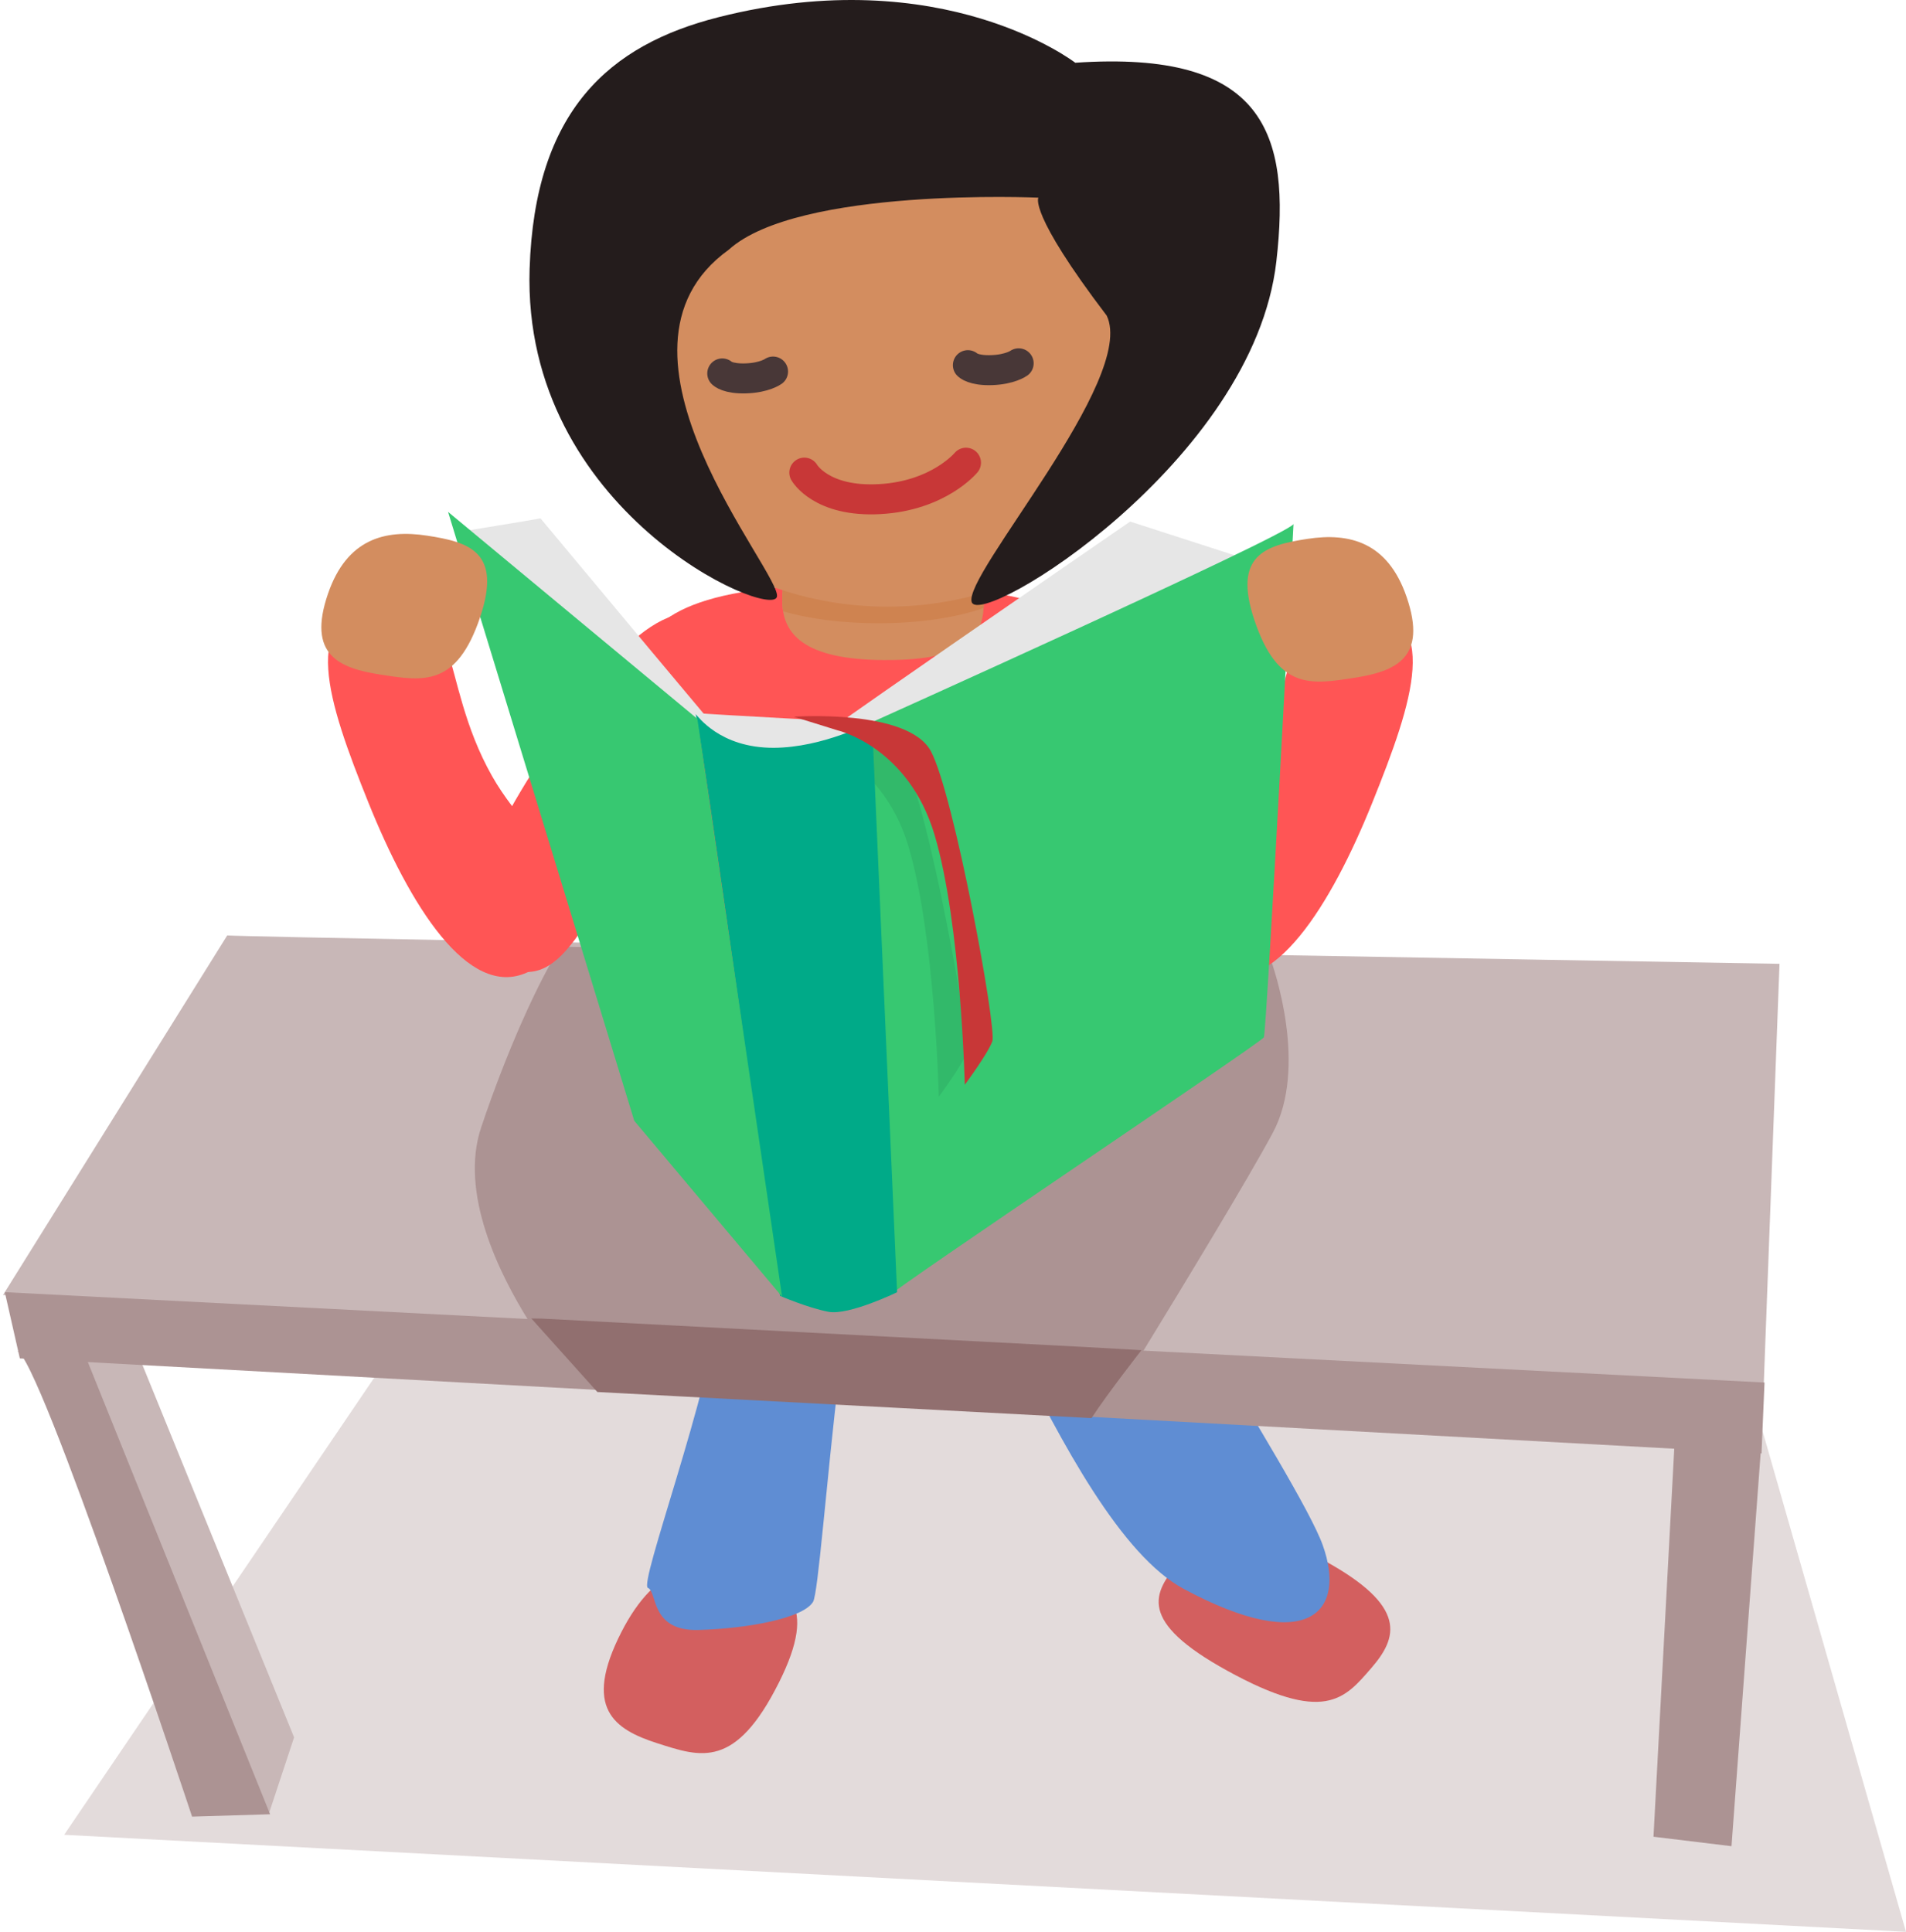 <svg width="74" height="75" viewBox="0 0 74 75" fill="none" xmlns="http://www.w3.org/2000/svg">
  <path d="M15.178 52.531L2.491 71.233L74 75L67.08 50.842L15.178 52.531Z" fill="#E3DBDB"/>
  <path d="M10.44 70.408L11.418 67.45L5.359 52.572L2.68 52.389L10.44 70.408Z" fill="#C8B7B7"/>
  <path d="M53.229 64.773C54.259 63.587 54.692 62.369 51.371 60.564C48.416 58.957 46.814 59.464 45.784 60.649C44.754 61.835 44.154 62.936 47.642 64.859C51.416 66.939 52.2 65.959 53.229 64.773Z" fill="#D35F5F"/>
  <path d="M25.522 67.679C23.833 67.138 22.62 66.31 24.126 63.361C25.467 60.735 27.158 60.461 28.847 61.003C30.535 61.544 31.806 62.201 30.242 65.321C28.55 68.698 27.211 68.221 25.522 67.679Z" fill="#D35F5F"/>
  <path d="M26.821 37.336C26.821 37.336 28.559 46.055 28.044 50.144C27.528 54.233 24.787 61.501 25.157 61.649C25.528 61.797 25.238 63.334 27.119 63.281C28.999 63.227 31.168 62.837 31.566 62.191C31.964 61.544 32.806 45.054 34.774 44.753C36.742 44.452 41.125 59.09 45.96 61.687C50.795 64.284 52.291 62.587 51.352 59.98C50.413 57.372 42.46 45.509 42.48 43.78C42.5 42.05 41.439 39.548 40.955 39.242C40.471 38.936 26.821 37.336 26.821 37.336Z" fill="#5F8DD3"/>
  <path d="M8.821 36.317C10.088 36.407 69.089 37.419 69.089 37.419L68.478 53.728L0.117 50.276L8.821 36.317Z" fill="#C8B7B7"/>
  <path d="M21.766 36.752C20.904 38.079 19.65 40.869 18.679 43.777C17.832 46.313 19.364 49.44 20.582 51.371L44.271 52.639C45.911 49.962 48.442 45.793 49.413 43.986C50.785 41.429 49.471 37.621 49.311 37.18C40.232 37.061 29.808 36.91 21.766 36.752V36.752Z" fill="#AC9393"/>
  <path d="M43.006 32.612C43.006 38.272 44.615 43.291 34.244 43.181C25.014 43.084 25.401 38.529 25.401 32.87C25.401 27.21 20.775 22.464 34.244 22.686C46.081 22.881 43.006 26.953 43.006 32.612Z" fill="#FF5555"/>
  <path d="M38.197 23.329C38.197 24.598 37.754 25.65 34.285 25.625C31.197 25.604 30.372 24.598 30.372 23.329C30.372 22.061 30.625 21.026 34.285 21.033C38.245 21.04 38.197 22.061 38.197 23.329Z" fill="#D38D5F"/>
  <path d="M25.381 31.319C22.951 35.016 21.985 38.78 19.508 37.468C17.303 36.3 18.631 33.072 21.061 29.375C23.492 25.678 25.658 22.753 28.309 24.081C31.177 25.517 27.811 27.622 25.381 31.319V31.319Z" fill="#FF5555"/>
  <path d="M42.465 31.319C44.896 35.016 45.862 38.78 48.339 37.468C50.544 36.3 49.215 33.072 46.785 29.375C44.355 25.678 42.189 22.753 39.538 24.081C36.67 25.517 40.035 27.622 42.465 31.319Z" fill="#FF5555"/>
  <path d="M19.105 30.132C20.947 33.394 25.27 35.565 20.467 37.753C18.167 38.801 15.904 35.133 14.306 31.165C12.709 27.196 11.616 23.92 14.681 23.381C17.998 22.799 16.956 26.328 19.105 30.132Z" fill="#FF5555"/>
  <path d="M48.479 30.132C46.637 33.394 42.314 35.565 47.117 37.753C49.417 38.801 51.68 35.133 53.278 31.165C54.876 27.196 55.968 23.92 52.903 23.381C49.586 22.799 50.628 26.328 48.479 30.132Z" fill="#FF5555"/>
  <path d="M0.187 50.166L0.77 52.737L68.39 56.429L68.507 53.674L0.187 50.166Z" fill="#AC9393"/>
  <path d="M0.653 52.453C1.469 52.453 7.457 70.527 7.457 70.527L10.486 70.435L3.379 52.802L0.653 52.453Z" fill="#AC9393"/>
  <path d="M65.012 56.062C66.177 55.97 68.39 55.97 68.39 55.97L67.225 71.675L64.196 71.308L65.012 56.062Z" fill="#AC9393"/>
  <path d="M21.027 51.192L20.629 51.187L23.192 54.042L42.377 55.056C43.026 54.063 44.318 52.418 44.318 52.418L42.181 52.298L21.027 51.192Z" fill="#916F6F"/>
  <path d="M27.059 27.683C27.482 27.733 34.04 28.08 34.04 28.08C34.04 28.08 31.515 29.926 30.452 29.869C29.388 29.813 26.896 27.716 27.059 27.683V27.683Z" fill="#E6E6E6"/>
  <path d="M49.076 21.928C48.75 21.995 29.91 30.163 29.962 29.97C30.014 29.776 43.877 20.249 43.877 20.249L49.076 21.928Z" fill="#E6E6E6"/>
  <path d="M20.984 20.124C20.569 20.205 17.907 20.636 17.907 20.636C17.907 20.636 29.936 30.744 29.748 30.579C29.56 30.415 20.984 20.124 20.984 20.124Z" fill="#E6E6E6"/>
  <path d="M50.22 20.346C49.94 20.806 33.559 28.171 33.559 28.171C33.559 28.171 34.397 50.547 34.519 50.312C34.64 50.076 48.963 40.48 49.069 40.273C49.175 40.067 50.22 20.346 50.22 20.346Z" fill="#37C871"/>
  <path d="M33.868 28.702C33.876 28.901 33.905 29.671 33.933 30.399C34.46 30.994 34.956 31.8 35.279 32.889C36.303 36.34 36.448 42.579 36.448 42.579C36.448 42.579 37.333 41.391 37.517 40.895C37.702 40.4 36.022 31.272 35.129 29.625C34.899 29.199 34.432 28.905 33.868 28.702H33.868Z" fill="#32B96A"/>
  <path d="M33.857 28.018C33.857 28.018 31.965 29.029 30.032 29.032C27.936 29.035 27.093 27.791 27.001 27.72C27.122 27.655 30.284 50.31 30.284 50.31C30.284 50.31 31.371 50.777 32.165 50.928C32.958 51.078 34.829 50.169 34.829 50.169L33.857 28.018Z" fill="#00AA88"/>
  <path d="M27.075 27.908L17.396 19.873L24.625 43.513L30.364 50.343L27.075 27.908Z" fill="#37C871"/>
  <path d="M32.504 28.35C32.504 28.35 35.264 28.973 36.288 32.424C37.312 35.875 37.457 42.114 37.457 42.114C37.457 42.114 38.342 40.926 38.526 40.43C38.711 39.935 37.031 30.807 36.139 29.16C35.246 27.512 30.821 27.826 30.821 27.826L32.504 28.35Z" fill="#C83737"/>
  <path d="M52.549 26.32C54.18 26.069 55.433 25.556 54.608 23.167C53.875 21.041 52.392 20.671 50.76 20.921C49.129 21.171 47.856 21.549 48.701 24.073C49.615 26.804 50.917 26.57 52.549 26.32Z" fill="#D38D5F"/>
  <path d="M14.797 26.194C13.165 25.944 11.913 25.431 12.737 23.042C13.471 20.916 14.954 20.546 16.585 20.796C18.217 21.046 19.49 21.424 18.645 23.948C17.731 26.679 16.428 26.445 14.797 26.194Z" fill="#D38D5F"/>
  <path d="M34.285 21.033C30.625 21.026 30.372 22.061 30.372 23.329C30.372 23.468 30.384 23.602 30.406 23.733C31.424 24.032 32.736 24.198 34.097 24.198C34.866 24.198 35.626 24.145 36.33 24.043C37.034 23.94 37.667 23.79 38.188 23.603C38.194 23.513 38.197 23.422 38.197 23.329C38.197 22.061 38.245 21.04 34.285 21.033H34.285Z" fill="#CF8350"/>
  <path d="M46.144 13.306C46.144 16.024 44.911 18.63 42.718 20.552C40.525 22.474 37.55 23.553 34.448 23.553C32.912 23.553 31.391 23.288 29.972 22.773C28.553 22.258 27.263 21.504 26.177 20.552C25.091 19.6 24.23 18.471 23.642 17.227C23.054 15.984 22.752 14.652 22.752 13.306C22.752 11.96 23.054 10.627 23.642 9.384C24.23 8.141 25.091 7.011 26.177 6.06C27.263 5.108 28.553 4.353 29.972 3.838C31.391 3.323 32.912 3.058 34.448 3.058C37.55 3.058 40.525 4.138 42.718 6.06C44.911 7.981 46.144 10.588 46.144 13.306Z" fill="#D38D5F"/>
  <path d="M31.228 18.349C31.228 18.349 31.88 19.506 34.162 19.377C36.444 19.249 37.504 17.964 37.504 17.964" stroke="#C83737" stroke-width="1.165" stroke-linecap="round"/>
  <path d="M28.042 14.498C28.042 14.498 28.247 14.714 28.963 14.69C29.68 14.666 30.013 14.425 30.013 14.425" stroke="#483737" stroke-width="1.165" stroke-linecap="round"/>
  <path d="M37.578 14.177C37.578 14.177 37.783 14.394 38.499 14.37C39.216 14.346 39.549 14.105 39.549 14.105" stroke="#483737" stroke-width="1.165" stroke-linecap="round"/>
  <path d="M40.316 7.674C40.316 7.674 30.988 7.252 28.291 9.697C22.806 13.636 30.389 22.281 30.163 23.172C29.938 24.064 20.264 19.862 20.562 10.442C20.758 4.287 23.658 1.743 27.891 0.669C36.609 -1.542 41.746 2.436 41.746 2.436C49.083 1.936 50.127 5.162 49.554 10.153C48.661 17.938 38.106 24.4 37.729 23.381C37.352 22.363 44.155 14.71 42.967 12.252C39.914 8.241 40.316 7.674 40.316 7.674V7.674Z" fill="#241C1C"/>
</svg>
